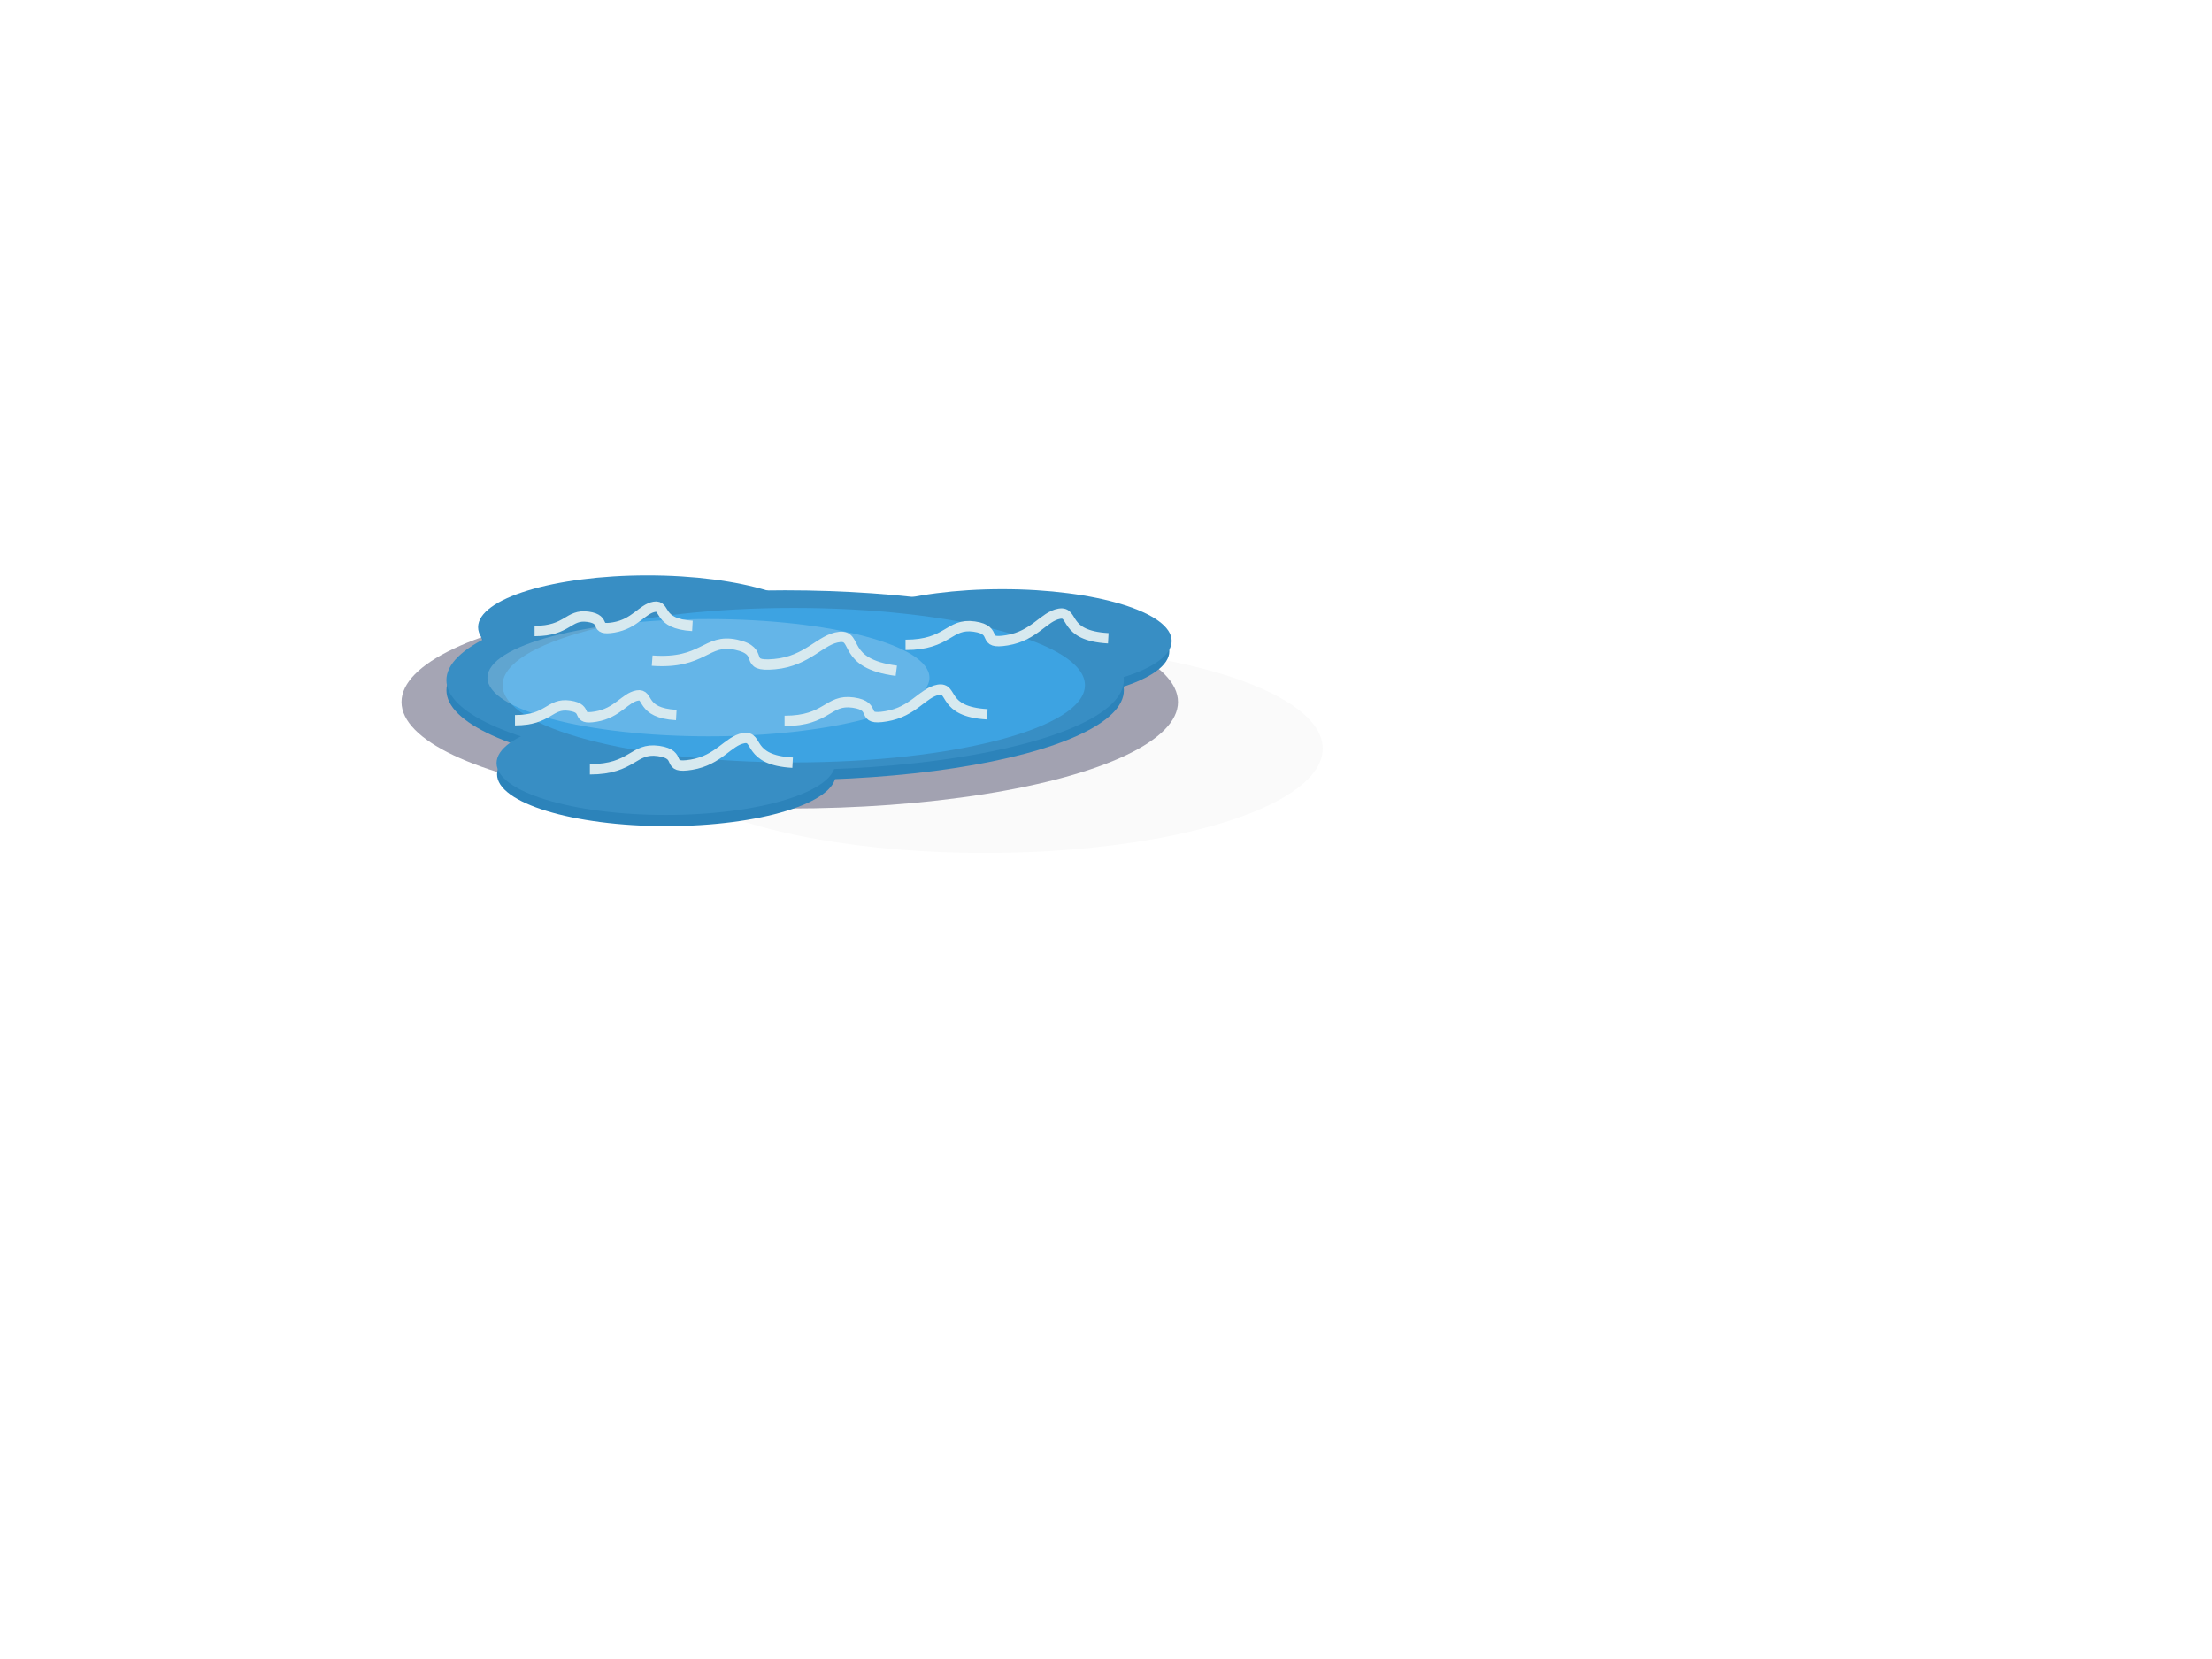 <svg width="640" height="480" xmlns="http://www.w3.org/2000/svg" xmlns:svg="http://www.w3.org/2000/svg">
 <!-- Created with SVG-edit - https://github.com/SVG-Edit/svgedit-->
 <defs>
  <filter height="200%" id="svg_33_blur" width="200%" x="-50%" y="-50%">
   <feGaussianBlur in="SourceGraphic" stdDeviation="10"/>
  </filter>
  <filter height="200%" id="svg_54_blur" width="200%" x="-50%" y="-50%">
   <feGaussianBlur in="SourceGraphic" stdDeviation="6"/>
  </filter>
 </defs>
 <g class="layer">
  <title>Layer 1</title>
  <ellipse cx="285.04" cy="216.58" fill="#000000" fill-opacity="0.02" filter="url(#svg_33_blur)" id="svg_33" rx="97.67" ry="30.23" stroke="#9acee2" stroke-dasharray="null" stroke-linecap="null" stroke-linejoin="null" stroke-width="0" transform="matrix(1, 0, 0, 1, 0, 0)"/>
  <ellipse cx="228.5" cy="203.11" fill="#1e2044" fill-opacity="0.4" filter="url(#svg_33_blur)" id="svg_34" rx="112.33" ry="30.81" stroke="#9acee2" stroke-dasharray="null" stroke-linecap="null" stroke-linejoin="null" stroke-width="0" transform="matrix(1, 0, 0, 1, 0, 0)"/>
  <g id="svg_32">
   <ellipse cx="227.17" cy="199.72" fill="#2c83ba" id="svg_1" rx="98" ry="26" stroke="#000000" stroke-width="0"/>
   <g id="svg_31">
    <ellipse cx="192.81" cy="224.03" fill="#2c83ba" id="svg_4" rx="49" ry="15" stroke="#000000" stroke-linecap="null" stroke-linejoin="null" stroke-width="0"/>
    <ellipse cx="192.67" cy="220.79" fill="#388ec4" id="svg_29" rx="49" ry="15" stroke="#000000" stroke-linecap="null" stroke-linejoin="null" stroke-width="0"/>
   </g>
   <ellipse cx="188.33" cy="183.79" fill="#2c83ba" id="svg_5" rx="49" ry="15" stroke="#000000" stroke-linecap="null" stroke-linejoin="null" stroke-width="0"/>
   <ellipse cx="188.33" cy="183.79" fill="#2c83ba" id="svg_26" rx="49" ry="15" stroke="#000000" stroke-linecap="null" stroke-linejoin="null" stroke-width="0"/>
   <ellipse cx="187.33" cy="181.46" fill="#388ec4" id="svg_28" rx="49" ry="15" stroke="#000000" stroke-linecap="null" stroke-linejoin="null" stroke-width="0"/>
   <ellipse cx="289.33" cy="188.41" fill="#2c83ba" id="svg_25" rx="49" ry="15" stroke="#000000" stroke-linecap="null" stroke-linejoin="null" stroke-width="0"/>
   <ellipse cx="290" cy="185.46" fill="#388ec4" id="svg_27" rx="49" ry="15" stroke="#000000" stroke-linecap="null" stroke-linejoin="null" stroke-width="0" transform="matrix(1, 0, 0, 1, 0, 0)"/>
   <ellipse cx="227.16" cy="196.79" fill="#388ec4" id="svg_24" rx="98" ry="26" stroke="#000000" stroke-width="0" transform="matrix(1, 0, 0, 1, 0, 0)"/>
   <ellipse cx="229.66" cy="198.24" fill="#3da3e2" filter="url(#svg_54_blur)" id="svg_54" rx="84.25" ry="22.35" stroke="#000000" stroke-width="0" transform="matrix(1, 0, 0, 1, 0, 0)"/>
   <ellipse cx="204.98" cy="196.08" fill="#ffffff" fill-opacity="0.2" filter="url(#svg_54_blur)" id="svg_56" rx="63.94" ry="16.96" stroke="#000000" stroke-width="0"/>
   <g id="svg_35">
    <path d="m154.67,182.57c9.69,0 9.69,-4.95 15.46,-4.12c5.77,0.82 1.24,4.12 7.42,3.09c6.18,-1.03 8.24,-5.36 11.75,-5.98c3.5,-0.62 0.66,4.95 11.04,5.53" fill="none" id="svg_23" stroke="#d7e9ef" stroke-dasharray="null" stroke-linecap="null" stroke-linejoin="null" stroke-width="3"/>
    <path d="m227,208.58c12.45,0 12.45,-6.36 19.86,-5.3c7.41,1.06 1.59,5.3 9.53,3.97c7.94,-1.32 10.59,-6.88 15.09,-7.68c4.5,-0.79 0.85,6.36 14.18,7.1" fill="none" id="svg_22" stroke="#d7e9ef" stroke-dasharray="null" stroke-linecap="null" stroke-linejoin="null" stroke-width="3"/>
    <path d="m170.67,222.58c12.45,0 12.45,-6.36 19.86,-5.3c7.41,1.06 1.59,5.3 9.53,3.97c7.94,-1.32 10.59,-6.88 15.09,-7.68c4.5,-0.79 0.85,6.36 14.18,7.1" fill="none" id="svg_21" stroke="#d7e9ef" stroke-dasharray="null" stroke-linecap="null" stroke-linejoin="null" stroke-width="3"/>
    <path d="m262,186.58c12.45,0 12.45,-6.36 19.86,-5.3c7.41,1.06 1.59,5.3 9.53,3.97c7.94,-1.32 10.59,-6.88 15.09,-7.68c4.5,-0.79 0.85,6.36 14.18,7.1" fill="none" id="svg_20" stroke="#d7e9ef" stroke-dasharray="null" stroke-linecap="null" stroke-linejoin="null" stroke-width="3"/>
    <path d="m189,193.77c14.99,0 14.99,-7.65 23.92,-6.38c8.93,1.28 1.91,6.38 11.48,4.78c9.57,-1.59 12.76,-8.29 18.18,-9.25c5.42,-0.96 1.02,7.65 17.08,8.55" fill="none" id="svg_19" stroke="#d7e9ef" stroke-dasharray="null" stroke-linecap="null" stroke-linejoin="null" stroke-width="3" transform="rotate(4.24, 224.335, 188.307)"/>
    <path d="m149,208.39c9.9,0 9.9,-5.06 15.8,-4.21c5.9,0.84 1.26,4.21 7.58,3.16c6.32,-1.05 8.43,-5.48 12.01,-6.11c3.58,-0.63 0.67,5.06 11.28,5.65" fill="none" id="svg_16" stroke="#d7e9ef" stroke-dasharray="null" stroke-linecap="null" stroke-linejoin="null" stroke-width="3"/>
   </g>
  </g>
 </g>
</svg>